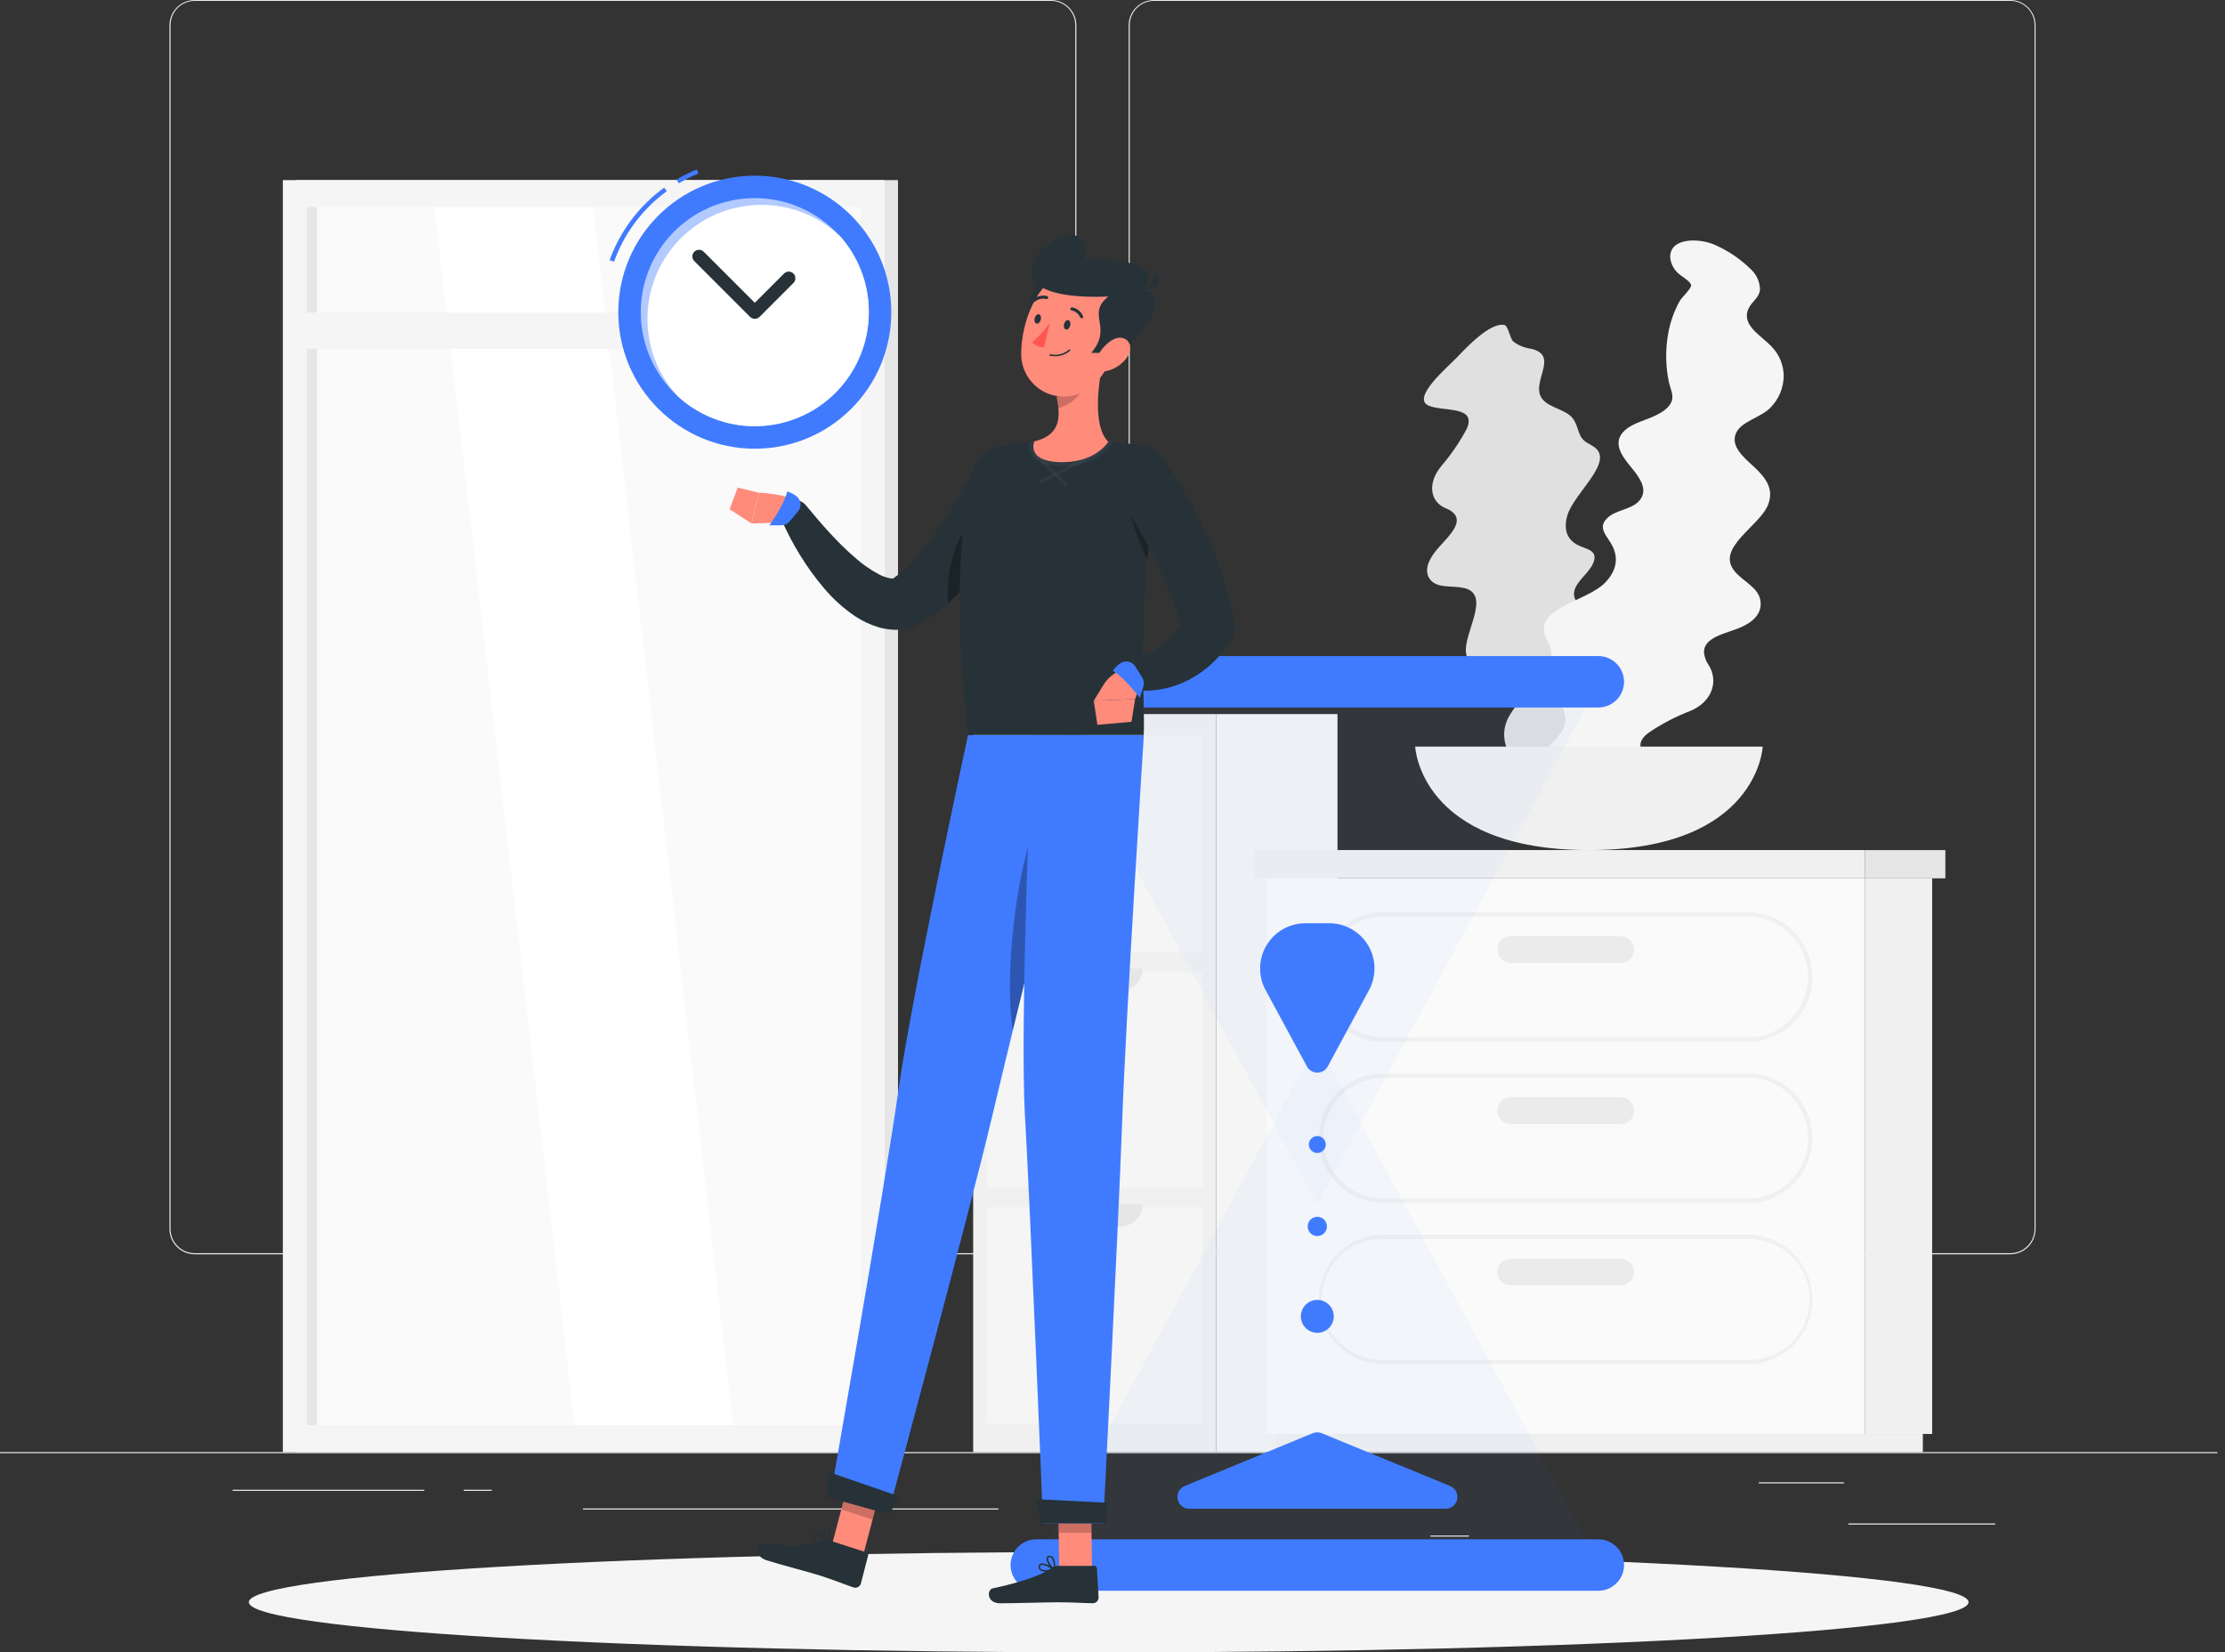 <svg width="202" height="150" viewBox="0 0 202 150" fill="none" xmlns="http://www.w3.org/2000/svg">
<rect x="0" y="0" width="202" height="150" fill="#333333" stroke="none"/>
<path d="M201.31 131.818H0V131.918H201.31V131.818Z" fill="#EBEBEB"/>
<path d="M181.139 138.296H167.804V138.397H181.139V138.296Z" fill="#EBEBEB"/>
<path d="M133.356 139.391H129.857V139.492H133.356V139.391Z" fill="#EBEBEB"/>
<path d="M167.401 134.56H159.675V134.66H167.401V134.56Z" fill="#EBEBEB"/>
<path d="M38.511 135.236H21.121V135.337H38.511V135.236Z" fill="#EBEBEB"/>
<path d="M44.647 135.236H42.098V135.337H44.647V135.236Z" fill="#EBEBEB"/>
<path d="M90.65 136.935H52.932V137.036H90.65V136.935Z" fill="#EBEBEB"/>
<path d="M95.421 113.861H17.679C17.07 113.86 16.486 113.617 16.056 113.186C15.626 112.755 15.384 112.171 15.384 111.562V2.279C15.389 1.673 15.633 1.094 16.063 0.668C16.493 0.241 17.073 0.001 17.679 0H95.421C96.031 0 96.615 0.242 97.046 0.673C97.478 1.104 97.72 1.689 97.72 2.299V111.562C97.72 112.172 97.478 112.756 97.046 113.188C96.615 113.619 96.031 113.861 95.421 113.861ZM17.679 0.081C17.097 0.082 16.539 0.314 16.127 0.726C15.716 1.138 15.485 1.696 15.485 2.279V111.562C15.485 112.144 15.716 112.703 16.127 113.115C16.539 113.527 17.097 113.759 17.679 113.76H95.421C96.004 113.759 96.562 113.527 96.974 113.115C97.386 112.703 97.618 112.145 97.619 111.562V2.279C97.618 1.696 97.386 1.138 96.974 0.726C96.562 0.314 96.004 0.082 95.421 0.081H17.679Z" fill="#EBEBEB"/>
<path d="M182.512 113.861H104.766C104.156 113.86 103.572 113.617 103.141 113.186C102.71 112.755 102.468 112.171 102.467 111.562V2.279C102.473 1.673 102.718 1.094 103.148 0.667C103.579 0.241 104.16 0.001 104.766 0H182.512C183.116 0.002 183.696 0.242 184.125 0.669C184.554 1.096 184.797 1.674 184.802 2.279V111.562C184.802 112.17 184.561 112.754 184.132 113.185C183.703 113.616 183.12 113.859 182.512 113.861ZM104.766 0.081C104.183 0.082 103.624 0.314 103.212 0.726C102.8 1.138 102.568 1.696 102.567 2.279V111.562C102.568 112.145 102.8 112.703 103.212 113.115C103.624 113.527 104.183 113.759 104.766 113.76H182.512C183.094 113.759 183.653 113.527 184.065 113.115C184.477 112.703 184.709 112.145 184.71 111.562V2.279C184.709 1.696 184.477 1.138 184.065 0.726C183.653 0.314 183.094 0.082 182.512 0.081H104.766Z" fill="#EBEBEB"/>
<path d="M26.891 131.818H81.526L81.526 16.35H26.891L26.891 131.818Z" fill="#E6E6E6"/>
<path d="M25.679 131.818H80.315L80.315 16.35H25.679L25.679 131.818Z" fill="#F5F5F5"/>
<path d="M78.136 129.37V18.798L27.861 18.798L27.861 129.37H78.136Z" fill="#FAFAFA"/>
<path d="M66.557 129.37L53.818 18.798H39.437L52.175 129.37H66.557Z" fill="white"/>
<path d="M28.779 129.37L28.779 18.798H27.861L27.861 129.37H28.779Z" fill="#E6E6E6"/>
<path d="M26.581 31.662L79.413 31.662V28.377L26.581 28.377V31.662Z" fill="#F5F5F5"/>
<path d="M110.41 131.818V64.822H88.351V131.818H110.41Z" fill="#F0F0F0"/>
<path d="M109.199 86.414V66.779H89.563V86.414H109.199Z" fill="#F5F5F5"/>
<path d="M109.199 107.813V88.178H89.563V107.813H109.199Z" fill="#F5F5F5"/>
<path d="M109.199 129.213V109.577H89.563V129.213H109.199Z" fill="#F5F5F5"/>
<path d="M103.727 66.521H95.018C95.016 66.789 95.066 67.054 95.168 67.302C95.269 67.55 95.418 67.775 95.608 67.965C95.797 68.154 96.022 68.304 96.27 68.405C96.518 68.506 96.784 68.557 97.052 68.554H101.674C101.942 68.556 102.208 68.505 102.457 68.404C102.706 68.303 102.932 68.153 103.123 67.965C103.314 67.776 103.466 67.551 103.569 67.303C103.673 67.055 103.726 66.789 103.727 66.521Z" fill="#E6E6E6"/>
<path d="M103.727 87.92H95.018C95.018 88.46 95.232 88.977 95.614 89.359C95.995 89.741 96.512 89.956 97.051 89.957H101.673C101.942 89.959 102.209 89.907 102.457 89.806C102.706 89.704 102.933 89.554 103.123 89.365C103.314 89.176 103.466 88.951 103.569 88.703C103.673 88.455 103.726 88.189 103.727 87.92Z" fill="#E6E6E6"/>
<path d="M103.727 109.319H95.018C95.018 109.859 95.232 110.377 95.614 110.758C95.995 111.14 96.512 111.356 97.051 111.357H101.673C101.942 111.358 102.209 111.307 102.457 111.205C102.706 111.103 102.933 110.954 103.123 110.764C103.314 110.575 103.466 110.35 103.569 110.102C103.673 109.854 103.726 109.588 103.727 109.319Z" fill="#E6E6E6"/>
<path d="M121.426 131.818V64.822H110.406V131.818H121.426Z" fill="#F5F5F5"/>
<path d="M169.298 130.171H175.413V79.731H169.298V130.171Z" fill="#F0F0F0"/>
<path d="M115.842 131.818H174.568V130.171H115.842V131.818Z" fill="#F0F0F0"/>
<path d="M169.298 79.731H114.992V130.171H169.298V79.731Z" fill="#FAFAFA"/>
<path d="M125.617 109.207H158.656C160.216 109.207 161.713 108.587 162.816 107.484C163.919 106.381 164.539 104.884 164.539 103.324C164.539 101.764 163.919 100.268 162.816 99.165C161.713 98.062 160.216 97.442 158.656 97.442H125.617C124.057 97.442 122.561 98.062 121.458 99.165C120.355 100.268 119.735 101.764 119.735 103.324C119.735 104.884 120.355 106.381 121.458 107.484C122.561 108.587 124.057 109.207 125.617 109.207ZM158.664 97.837C159.385 97.837 160.099 97.978 160.764 98.254C161.43 98.53 162.035 98.934 162.545 99.444C163.054 99.954 163.459 100.558 163.734 101.224C164.01 101.89 164.152 102.604 164.152 103.324C164.152 104.045 164.01 104.759 163.734 105.424C163.459 106.09 163.054 106.695 162.545 107.205C162.035 107.714 161.43 108.118 160.764 108.394C160.099 108.67 159.385 108.812 158.664 108.812H125.617C124.162 108.812 122.766 108.234 121.737 107.205C120.708 106.176 120.13 104.78 120.13 103.324C120.13 101.869 120.708 100.473 121.737 99.444C122.766 98.415 124.162 97.837 125.617 97.837H158.664Z" fill="#F0F0F0"/>
<path d="M125.617 123.842H158.656C160.216 123.842 161.713 123.222 162.816 122.119C163.919 121.016 164.539 119.52 164.539 117.96C164.539 116.399 163.919 114.903 162.816 113.8C161.713 112.697 160.216 112.077 158.656 112.077H125.617C124.057 112.077 122.561 112.697 121.458 113.8C120.355 114.903 119.735 116.399 119.735 117.96C119.735 119.52 120.355 121.016 121.458 122.119C122.561 123.222 124.057 123.842 125.617 123.842ZM158.656 112.472C159.389 112.452 160.119 112.579 160.802 112.846C161.485 113.113 162.107 113.514 162.632 114.025C163.158 114.536 163.575 115.148 163.861 115.823C164.146 116.499 164.293 117.224 164.293 117.958C164.293 118.691 164.146 119.416 163.861 120.092C163.575 120.767 163.158 121.379 162.632 121.89C162.107 122.401 161.485 122.802 160.802 123.069C160.119 123.336 159.389 123.463 158.656 123.443H125.617C124.884 123.463 124.155 123.336 123.472 123.069C122.789 122.802 122.167 122.401 121.641 121.89C121.116 121.379 120.698 120.767 120.413 120.092C120.128 119.416 119.981 118.691 119.981 117.958C119.981 117.224 120.128 116.499 120.413 115.823C120.698 115.148 121.116 114.536 121.641 114.025C122.167 113.514 122.789 113.113 123.472 112.846C124.155 112.579 124.884 112.452 125.617 112.472H158.656Z" fill="#F0F0F0"/>
<path d="M137.16 102.056H147.129C147.455 102.055 147.766 101.925 147.996 101.695C148.227 101.465 148.356 101.153 148.357 100.828C148.356 100.503 148.227 100.191 147.996 99.961C147.766 99.731 147.455 99.601 147.129 99.6H137.16C136.835 99.601 136.523 99.731 136.293 99.961C136.063 100.191 135.933 100.503 135.932 100.828C135.933 101.153 136.063 101.465 136.293 101.695C136.523 101.925 136.835 102.055 137.16 102.056Z" fill="#EBEBEB"/>
<path d="M125.617 94.571H158.656C160.216 94.571 161.713 93.952 162.816 92.848C163.919 91.745 164.539 90.249 164.539 88.689C164.539 87.129 163.919 85.633 162.816 84.53C161.713 83.427 160.216 82.807 158.656 82.807H125.617C124.057 82.807 122.561 83.427 121.458 84.53C120.355 85.633 119.735 87.129 119.735 88.689C119.735 90.249 120.355 91.745 121.458 92.848C122.561 93.952 124.057 94.571 125.617 94.571ZM158.656 83.201C160.112 83.201 161.508 83.779 162.537 84.809C163.566 85.838 164.144 87.234 164.144 88.689C164.144 90.144 163.566 91.54 162.537 92.569C161.508 93.599 160.112 94.177 158.656 94.177H125.617C124.162 94.177 122.766 93.599 121.737 92.569C120.708 91.54 120.13 90.144 120.13 88.689C120.13 87.234 120.708 85.838 121.737 84.809C122.766 83.779 124.162 83.201 125.617 83.201H158.656Z" fill="#F0F0F0"/>
<path d="M137.16 87.421H147.129C147.455 87.42 147.766 87.29 147.996 87.06C148.227 86.83 148.356 86.518 148.357 86.193C148.352 85.871 148.22 85.564 147.991 85.338C147.761 85.112 147.452 84.985 147.129 84.985H137.16C136.838 84.985 136.529 85.112 136.299 85.338C136.069 85.564 135.938 85.871 135.932 86.193C135.933 86.518 136.063 86.83 136.293 87.06C136.523 87.29 136.835 87.42 137.16 87.421Z" fill="#EBEBEB"/>
<path d="M137.16 116.687H147.129C147.452 116.687 147.761 116.561 147.991 116.335C148.22 116.109 148.352 115.802 148.357 115.479C148.351 115.157 148.219 114.851 147.989 114.625C147.76 114.399 147.451 114.272 147.129 114.271H137.16C136.839 114.272 136.53 114.399 136.3 114.625C136.071 114.851 135.939 115.157 135.932 115.479C135.938 115.802 136.069 116.109 136.299 116.335C136.529 116.561 136.838 116.687 137.16 116.687Z" fill="#EBEBEB"/>
<path d="M113.873 79.731H169.294V77.166H113.873V79.731Z" fill="#F0F0F0"/>
<path d="M176.613 77.17H169.298V79.735H176.613V77.17Z" fill="#E6E6E6"/>
<path d="M129.644 36.795C130.88 37.415 134.229 36.747 133.114 39.014C132.472 40.201 131.704 41.316 130.823 42.34C129.575 43.882 129.813 45.56 131.286 46.156C131.602 46.265 131.881 46.46 132.091 46.72C132.772 47.694 131.169 48.999 130.38 49.973C129.591 50.947 129.277 51.906 129.857 52.63C130.501 53.436 131.838 53.134 132.901 53.375C135.453 53.959 132.828 57.482 133.098 59.29C133.283 60.53 134.306 60.876 135.655 61.049C136.77 61.194 138.256 61.295 138.316 62.434C138.372 63.425 137.084 64.544 136.746 65.583C136.585 66.03 136.524 66.506 136.568 66.979C136.611 67.452 136.757 67.91 136.995 68.32C137.222 68.667 137.518 68.962 137.864 69.188C138.211 69.414 138.6 69.565 139.008 69.633C140.273 69.899 142.185 69.633 142.278 71.05C142.318 71.686 141.875 72.258 142.181 72.838C142.351 73.082 142.571 73.287 142.828 73.438C143.084 73.589 143.371 73.682 143.667 73.712C144.878 73.897 146.111 73.875 147.315 73.647C148.8 73.373 150.994 72.065 150.189 70.805C150.05 70.624 149.877 70.473 149.68 70.359C149.482 70.246 149.264 70.173 149.038 70.144C148.683 70.072 147.645 70.185 147.512 69.943C147.379 69.701 147.737 68.772 147.749 68.437C147.786 67.509 147.64 66.583 147.319 65.712C146.908 64.572 146.254 63.536 145.402 62.676C145.048 62.318 144.488 62.056 144.416 61.536C144.343 61.017 144.669 60.445 145.032 59.926C145.599 59.121 146.481 58.364 146.799 57.51C147.298 56.165 146.087 55.739 144.963 55.433C143.949 55.155 142.612 54.801 142.95 53.569C143.2 52.679 144.323 51.958 144.657 51.08C145.112 49.917 144.009 49.873 143.224 49.47C142.197 48.93 141.94 47.964 142.31 46.744C142.926 44.731 146.618 41.885 144.726 40.576C144.247 40.242 143.8 40.133 143.518 39.63C143.236 39.127 143.163 38.422 142.761 37.947C142.125 37.178 140.808 37.049 140.124 36.336C138.711 34.871 141.758 32.274 138.976 31.654C138.389 31.578 137.833 31.346 137.366 30.982C137.112 30.744 136.903 29.597 136.617 29.516C135.341 29.162 133.042 31.638 132.317 32.399C131.435 33.317 128.178 36.055 129.644 36.795Z" fill="#E0E0E0"/>
<path d="M151.542 70.946C150.785 69.54 147.472 68.127 149.67 66.517C150.855 65.71 152.131 65.044 153.471 64.532C155.395 63.727 156.08 61.875 155.105 60.341C154.881 60.018 154.743 59.644 154.703 59.254C154.622 57.836 156.736 57.498 157.952 56.987C159.168 56.475 159.965 55.694 159.832 54.591C159.695 53.383 158.358 52.844 157.549 51.938C155.609 49.756 159.812 47.779 160.541 45.758C161.04 44.373 160.339 43.394 159.228 42.368C158.322 41.526 157.062 40.504 157.618 39.296C158.101 38.249 159.836 37.903 160.69 37.049C161.083 36.663 161.397 36.203 161.611 35.695C161.825 35.187 161.936 34.641 161.938 34.09C161.919 33.124 161.538 32.2 160.871 31.501C159.896 30.442 158.052 29.536 158.741 28.018C159.047 27.342 159.743 27.04 159.784 26.247C159.771 25.903 159.691 25.566 159.546 25.254C159.402 24.942 159.196 24.662 158.942 24.431C157.999 23.507 156.897 22.761 155.689 22.229C154.232 21.584 151.594 21.564 151.631 23.356C151.676 23.884 151.91 24.377 152.291 24.745C152.569 25.043 153.543 25.57 153.531 25.901C153.519 26.231 152.726 26.959 152.512 27.294C151.979 28.243 151.615 29.279 151.437 30.354C151.188 31.778 151.211 33.237 151.506 34.654C151.623 35.237 151.981 35.861 151.763 36.433C151.546 37.005 150.958 37.391 150.366 37.685C149.436 38.152 148.249 38.39 147.512 39.066C146.348 40.133 147.19 41.325 148.019 42.336C148.768 43.249 149.754 44.441 148.792 45.492C148.096 46.249 146.715 46.297 145.974 46.978C144.951 47.892 145.897 48.62 146.376 49.538C146.988 50.746 146.703 51.874 145.72 52.892C144.11 54.575 139.319 55.195 140.289 57.724C140.534 58.364 140.865 58.754 140.852 59.447C140.84 60.139 140.522 60.896 140.619 61.641C140.768 62.825 141.859 63.775 142.085 64.93C142.544 67.31 138.461 68.079 140.587 70.438C141.083 70.904 141.452 71.489 141.658 72.137C141.758 72.54 141.324 73.841 141.533 74.102C142.471 75.258 145.825 74.155 146.872 73.82C148.108 73.398 152.448 72.617 151.542 70.946Z" fill="#F5F5F5"/>
<path d="M160.029 67.777C160.029 67.777 159.627 77.17 144.255 77.17C128.883 77.17 128.48 67.777 128.48 67.777H160.029Z" fill="#F0F0F0"/>
<path d="M100.655 150C143.768 150 178.719 147.96 178.719 145.442C178.719 142.925 143.768 140.885 100.655 140.885C57.541 140.885 22.591 142.925 22.591 145.442C22.591 147.96 57.541 150 100.655 150Z" fill="#F5F5F5"/>
<g opacity="0.2">
<path opacity="0.2" d="M145.237 142.072L119.594 94.676L93.951 142.072H145.237Z" fill="#407BFF"/>
<path opacity="0.2" d="M145.237 61.891L119.594 109.283L93.951 61.891H145.237Z" fill="#407BFF"/>
</g>
<path d="M124.293 89.873L120.54 96.806C120.448 96.977 120.312 97.119 120.145 97.219C119.978 97.318 119.788 97.371 119.594 97.371C119.4 97.371 119.21 97.318 119.043 97.219C118.877 97.119 118.74 96.977 118.648 96.806L114.896 89.873C114.557 89.246 114.388 88.542 114.403 87.83C114.419 87.118 114.619 86.423 114.984 85.811C115.35 85.2 115.867 84.694 116.487 84.343C117.107 83.992 117.807 83.808 118.519 83.809H120.689C121.4 83.812 122.097 83.998 122.714 84.351C123.331 84.703 123.846 85.209 124.209 85.82C124.572 86.431 124.771 87.125 124.785 87.835C124.8 88.546 124.63 89.248 124.293 89.873Z" fill="#407BFF"/>
<path d="M120.001 130.106L131.657 134.898C131.884 134.994 132.072 135.165 132.188 135.383C132.304 135.6 132.341 135.852 132.294 136.094C132.247 136.336 132.118 136.555 131.928 136.713C131.739 136.871 131.501 136.96 131.254 136.963H107.954C107.708 136.96 107.469 136.871 107.28 136.713C107.091 136.555 106.961 136.336 106.914 136.094C106.867 135.852 106.905 135.6 107.021 135.383C107.137 135.165 107.324 134.994 107.552 134.898L119.175 130.106C119.306 130.052 119.446 130.023 119.588 130.023C119.73 130.023 119.87 130.052 120.001 130.106Z" fill="#407BFF"/>
<path d="M119.594 120.991C120.419 120.991 121.088 120.322 121.088 119.497C121.088 118.672 120.419 118.004 119.594 118.004C118.769 118.004 118.1 118.672 118.1 119.497C118.1 120.322 118.769 120.991 119.594 120.991Z" fill="#407BFF"/>
<path d="M119.594 104.665C120.019 104.665 120.363 104.321 120.363 103.896C120.363 103.471 120.019 103.127 119.594 103.127C119.169 103.127 118.825 103.471 118.825 103.896C118.825 104.321 119.169 104.665 119.594 104.665Z" fill="#407BFF"/>
<path d="M119.594 112.206C120.077 112.206 120.468 111.815 120.468 111.332C120.468 110.85 120.077 110.459 119.594 110.459C119.112 110.459 118.72 110.85 118.72 111.332C118.72 111.815 119.112 112.206 119.594 112.206Z" fill="#407BFF"/>
<path d="M145.108 139.733H94.08C93.461 139.735 92.867 139.983 92.43 140.421C91.992 140.859 91.746 141.453 91.745 142.072C91.747 142.691 91.994 143.284 92.431 143.721C92.869 144.159 93.462 144.405 94.08 144.408H145.108C145.727 144.405 146.32 144.159 146.757 143.721C147.195 143.284 147.441 142.691 147.443 142.072C147.442 141.453 147.196 140.859 146.758 140.421C146.321 139.983 145.728 139.735 145.108 139.733Z" fill="#407BFF"/>
<path d="M145.108 59.555H94.08C93.462 59.557 92.869 59.804 92.431 60.242C91.994 60.679 91.747 61.272 91.745 61.891C91.747 62.509 91.994 63.102 92.431 63.539C92.869 63.977 93.462 64.224 94.08 64.226H145.108C145.727 64.224 146.32 63.977 146.757 63.539C147.195 63.102 147.441 62.509 147.443 61.891C147.441 61.272 147.195 60.679 146.757 60.242C146.32 59.804 145.727 59.557 145.108 59.555Z" fill="#407BFF"/>
<path d="M78.362 141.191L75.523 140.269L77.287 133.573L80.125 134.495L78.362 141.191Z" fill="#FF8B7B"/>
<path d="M75.479 139.89L78.668 140.925C78.722 140.941 78.767 140.977 78.795 141.026C78.823 141.075 78.831 141.132 78.817 141.187L78.153 143.764C78.11 143.896 78.017 144.007 77.893 144.071C77.769 144.135 77.625 144.148 77.492 144.106C76.389 143.727 75.882 143.49 74.477 143.035C73.611 142.753 70.769 142.02 69.577 141.634C68.385 141.247 68.8 140.08 69.339 140.136C71.755 140.39 73.929 140.277 74.936 139.906C75.11 139.841 75.301 139.835 75.479 139.89Z" fill="#263238"/>
<path opacity="0.2" d="M80.125 134.499L77.287 133.573L76.377 137.028L79.219 137.95L80.125 134.499Z" fill="black"/>
<path d="M87.884 66.722C87.884 66.722 82.791 90.296 81.595 98.771C80.286 108.051 75.37 135.921 75.37 135.921L80.641 137.378C80.641 137.378 87.944 110.35 90.078 101.327C92.393 91.532 98.533 66.702 98.533 66.702L87.884 66.722Z" fill="#407BFF"/>
<path opacity="0.3" d="M94.181 74.453C92.168 79.018 91.173 88.947 91.954 93.517C93.38 87.659 95.095 80.693 96.419 75.334C95.972 73.78 95.232 72.069 94.181 74.453Z" fill="black"/>
<path d="M80.774 137.483L75.129 135.928L75.242 133.63L81.595 135.824L80.774 137.483Z" fill="#263238"/>
<path d="M74.311 140.059C74.574 140.136 74.844 140.185 75.117 140.204C75.13 140.205 75.144 140.202 75.156 140.196C75.167 140.189 75.177 140.18 75.184 140.168C75.191 140.156 75.194 140.143 75.193 140.129C75.193 140.116 75.189 140.103 75.181 140.092C75.109 139.999 74.485 139.19 74.094 139.214C74.049 139.216 74.005 139.23 73.968 139.254C73.929 139.278 73.898 139.311 73.877 139.351C73.836 139.409 73.812 139.477 73.806 139.548C73.801 139.618 73.814 139.689 73.844 139.753C73.959 139.908 74.124 140.016 74.311 140.059ZM74.952 140.059C74.412 139.995 74.042 139.858 73.953 139.685C73.935 139.644 73.927 139.599 73.932 139.554C73.937 139.51 73.954 139.467 73.981 139.431C73.992 139.412 74.007 139.396 74.025 139.384C74.043 139.372 74.064 139.364 74.086 139.363C74.295 139.339 74.69 139.733 74.952 140.047V140.059Z" fill="#263238"/>
<path d="M75.089 140.2H75.121C75.132 140.198 75.143 140.192 75.153 140.185C75.162 140.177 75.169 140.167 75.173 140.156C75.173 140.124 75.515 139.327 75.318 138.948C75.293 138.9 75.258 138.859 75.215 138.828C75.171 138.796 75.121 138.776 75.068 138.767C75.011 138.75 74.95 138.752 74.894 138.774C74.839 138.796 74.793 138.836 74.762 138.888C74.597 139.178 74.827 139.906 75.056 140.168L75.089 140.2ZM75.089 138.924C75.115 138.932 75.141 138.945 75.162 138.963C75.183 138.981 75.201 139.003 75.213 139.029C75.281 139.353 75.243 139.69 75.105 139.991C74.91 139.69 74.836 139.326 74.899 138.972C74.899 138.936 74.956 138.896 75.056 138.916L75.089 138.924Z" fill="#263238"/>
<path d="M93.303 44.341C93.15 44.703 93.021 44.977 92.88 45.283C92.739 45.589 92.586 45.871 92.438 46.16C92.139 46.744 91.826 47.312 91.499 47.88C90.841 49.02 90.115 50.119 89.325 51.173C88.517 52.263 87.622 53.285 86.648 54.229C85.61 55.251 84.434 56.121 83.153 56.814L83.052 56.866C82.889 56.95 82.716 57.013 82.537 57.051C81.62 57.242 80.67 57.205 79.771 56.943C79.024 56.719 78.313 56.388 77.661 55.96C76.568 55.225 75.586 54.335 74.746 53.319C73.966 52.392 73.257 51.409 72.624 50.376C72 49.361 71.444 48.305 70.962 47.215C70.838 46.927 70.821 46.604 70.916 46.305C71.011 46.005 71.211 45.751 71.478 45.587C71.746 45.423 72.064 45.361 72.373 45.412C72.683 45.464 72.964 45.625 73.164 45.867L73.204 45.915C73.869 46.72 74.589 47.578 75.314 48.359C76.02 49.136 76.77 49.873 77.561 50.565C78.259 51.198 79.036 51.74 79.872 52.176C80.184 52.336 80.52 52.448 80.866 52.506C81.06 52.542 81.26 52.525 81.446 52.458L80.83 52.695C81.662 52.134 82.421 51.471 83.089 50.722C83.816 49.906 84.488 49.042 85.102 48.137C85.738 47.211 86.342 46.241 86.909 45.243C87.199 44.747 87.477 44.244 87.739 43.733L88.141 42.972C88.266 42.726 88.403 42.444 88.5 42.247L88.524 42.191C88.817 41.571 89.342 41.092 89.986 40.855C90.629 40.619 91.339 40.644 91.964 40.925C92.589 41.207 93.079 41.722 93.327 42.361C93.576 43 93.565 43.711 93.295 44.341H93.303Z" fill="#263238"/>
<path opacity="0.3" d="M86.72 49.808C87.984 46.45 90.67 46.394 91.834 47.284C91.749 47.441 91.66 47.598 91.572 47.755C90.94 48.854 90.248 49.917 89.498 50.94C88.729 51.991 87.882 52.984 86.966 53.911C86.676 54.197 86.378 54.478 86.068 54.752C85.961 53.078 86.183 51.398 86.72 49.808Z" fill="black"/>
<path d="M70.861 47.425L68.244 47.521L68.896 44.723C69.797 44.768 70.692 44.903 71.566 45.126C71.725 45.174 71.87 45.259 71.991 45.374C72.111 45.489 72.202 45.63 72.257 45.787C72.313 45.944 72.33 46.111 72.309 46.276C72.287 46.441 72.227 46.599 72.133 46.736C71.992 46.944 71.802 47.115 71.581 47.235C71.36 47.355 71.113 47.42 70.861 47.425Z" fill="#FF8B7B"/>
<path d="M72.327 45.061C72.07 44.858 71.776 44.706 71.461 44.614C71.243 45.758 69.85 47.686 69.85 47.686H70.942C71.082 47.687 71.221 47.656 71.348 47.597C71.475 47.538 71.588 47.452 71.678 47.344L72.443 46.426C72.527 46.33 72.591 46.217 72.63 46.096C72.67 45.974 72.685 45.846 72.674 45.719C72.663 45.592 72.626 45.468 72.567 45.355C72.507 45.242 72.425 45.142 72.327 45.061Z" fill="#407BFF"/>
<path d="M66.239 46.233L66.972 44.26L68.888 44.727L68.236 47.521L66.239 46.233Z" fill="#FF8B7B"/>
<path d="M99.145 142.495H96.162L96.057 135.582H99.04L99.145 142.495Z" fill="#FF8B7B"/>
<path d="M96.005 142.149H99.359C99.386 142.148 99.415 142.152 99.441 142.162C99.467 142.172 99.491 142.187 99.512 142.206C99.532 142.225 99.549 142.248 99.561 142.273C99.572 142.299 99.579 142.326 99.58 142.354L99.741 145.008C99.741 145.147 99.686 145.281 99.588 145.381C99.49 145.48 99.357 145.537 99.218 145.539C98.05 145.519 97.494 145.451 95.997 145.451C95.091 145.451 92.059 145.543 90.807 145.543C89.555 145.543 89.599 144.303 90.118 144.19C92.502 143.691 94.628 142.983 95.469 142.334C95.621 142.212 95.81 142.146 96.005 142.149Z" fill="#263238"/>
<path opacity="0.2" d="M99.044 135.586H96.057L96.113 139.149H99.097L99.044 135.586Z" fill="black"/>
<path d="M93.706 66.722C93.706 66.722 92.566 92.655 93.049 101.203C93.581 110.559 94.692 138.288 94.692 138.288H100.16C100.16 138.288 101.537 111.312 101.867 102.052C102.225 91.987 103.848 66.722 103.848 66.722H93.706Z" fill="#407BFF"/>
<path d="M100.381 138.288H94.475L94.024 136.09L100.542 136.416L100.381 138.288Z" fill="#263238"/>
<path d="M94.946 142.668C95.217 142.662 95.487 142.627 95.751 142.564C95.764 142.559 95.775 142.552 95.784 142.542C95.793 142.532 95.8 142.52 95.803 142.507C95.805 142.495 95.803 142.481 95.798 142.47C95.793 142.458 95.785 142.447 95.775 142.439C95.679 142.37 94.833 141.795 94.467 141.94C94.426 141.956 94.39 141.982 94.362 142.016C94.334 142.05 94.314 142.09 94.306 142.133C94.287 142.198 94.286 142.267 94.301 142.334C94.317 142.4 94.349 142.461 94.394 142.511C94.553 142.63 94.749 142.686 94.946 142.668ZM95.55 142.463C95.014 142.568 94.624 142.552 94.483 142.415C94.454 142.381 94.434 142.34 94.426 142.296C94.417 142.253 94.42 142.207 94.434 142.165C94.437 142.144 94.446 142.123 94.46 142.106C94.473 142.089 94.491 142.076 94.511 142.069C94.708 141.992 95.204 142.242 95.55 142.463Z" fill="#263238"/>
<path d="M95.727 142.564C95.737 142.567 95.749 142.567 95.759 142.564C95.769 142.558 95.778 142.55 95.784 142.54C95.79 142.53 95.794 142.519 95.795 142.507C95.795 142.471 95.864 141.613 95.562 141.324C95.523 141.286 95.477 141.258 95.426 141.241C95.375 141.224 95.321 141.219 95.268 141.227C95.209 141.229 95.153 141.251 95.107 141.289C95.062 141.327 95.031 141.379 95.018 141.436C94.946 141.762 95.393 142.386 95.691 142.564C95.703 142.567 95.715 142.567 95.727 142.564ZM95.324 141.356C95.352 141.355 95.379 141.36 95.405 141.37C95.431 141.381 95.454 141.396 95.473 141.416C95.64 141.703 95.709 142.037 95.671 142.366C95.413 142.145 95.115 141.67 95.159 141.456C95.159 141.416 95.191 141.368 95.292 141.356H95.324Z" fill="#263238"/>
<path d="M105.341 42.654C105.386 42.402 105.38 42.144 105.322 41.895C105.265 41.645 105.158 41.411 105.007 41.204C104.857 40.997 104.666 40.823 104.447 40.691C104.228 40.56 103.984 40.474 103.731 40.439H103.699C102.737 40.298 101.529 40.153 100.345 40.097C98.085 39.968 95.82 39.968 93.561 40.097C92.518 40.194 91.499 40.367 90.686 40.524H90.654C90.145 40.626 89.675 40.866 89.292 41.216C88.91 41.567 88.63 42.015 88.484 42.513C87.509 45.794 86.346 52.494 87.868 66.718H103.832C103.944 65.293 103.626 60.655 103.86 54.748C104.093 50.689 104.588 46.649 105.341 42.654Z" fill="#263238"/>
<path opacity="0.3" d="M105.188 43.531C104.858 45.44 104.452 48.037 104.17 50.779C104.17 50.779 102.712 47.92 102.447 45.476C102.181 43.032 104.279 42.847 105.188 43.531Z" fill="black"/>
<g opacity="0.2">
<path opacity="0.2" d="M94.483 43.91C94.45 43.908 94.418 43.896 94.392 43.875C94.367 43.854 94.349 43.825 94.341 43.793C94.333 43.76 94.336 43.726 94.35 43.696C94.363 43.666 94.385 43.64 94.414 43.624L99.391 41.043C99.426 41.026 99.467 41.023 99.504 41.035C99.542 41.047 99.573 41.073 99.592 41.108C99.611 41.143 99.614 41.185 99.602 41.224C99.59 41.262 99.563 41.294 99.528 41.313L94.551 43.886C94.53 43.898 94.507 43.906 94.483 43.91Z" fill="white"/>
<path opacity="0.2" d="M96.762 44.143C96.742 44.144 96.722 44.141 96.704 44.133C96.686 44.125 96.67 44.114 96.657 44.099L93.927 41.389C93.9 41.36 93.885 41.322 93.885 41.283C93.885 41.243 93.9 41.205 93.927 41.176C93.956 41.148 93.994 41.133 94.034 41.133C94.074 41.133 94.112 41.148 94.141 41.176L96.866 43.89C96.894 43.918 96.91 43.956 96.91 43.996C96.91 44.036 96.894 44.075 96.866 44.103C96.852 44.116 96.836 44.127 96.818 44.134C96.8 44.141 96.781 44.144 96.762 44.143Z" fill="white"/>
<path opacity="0.2" d="M100.357 40.093C98.099 39.964 95.835 39.964 93.577 40.093H93.464C93.409 40.3 93.396 40.516 93.426 40.728C93.456 40.941 93.528 41.145 93.637 41.329C94.016 41.933 94.809 42.271 96.001 42.336H96.448C99.669 42.336 100.913 40.379 100.965 40.294L101.078 40.113L100.357 40.093Z" fill="white"/>
</g>
<path d="M93.899 40.069C95.872 39.602 96.218 38.382 96.085 37.041C96.054 36.705 96.001 36.372 95.928 36.043L98.4 33.989L100.216 32.483C99.713 34.67 99.145 38.652 100.619 40.109C100.619 40.109 99.411 42.122 96.017 41.945C93.17 41.788 93.899 40.069 93.899 40.069Z" fill="#FF8B7B"/>
<path opacity="0.2" d="M95.928 36.043C96.001 36.372 96.054 36.705 96.085 37.041C97.007 36.856 98.239 35.873 98.368 34.931C98.413 34.62 98.424 34.303 98.4 33.989L95.928 36.043Z" fill="black"/>
<path d="M94.616 25.567C93.275 26.372 93.488 28.385 93.126 29.826C93.98 29.911 95.324 28.393 95.324 28.393L96.129 26.086L94.616 25.567Z" fill="#263238"/>
<path d="M101.746 29.617C100.888 32.459 100.538 34.162 98.718 35.35C98.133 35.742 97.452 35.965 96.749 35.998C96.045 36.03 95.347 35.869 94.728 35.533C94.109 35.197 93.595 34.698 93.239 34.09C92.884 33.482 92.701 32.789 92.711 32.085C92.711 29.375 94.104 25.18 97.213 24.6C97.882 24.457 98.578 24.493 99.23 24.703C99.882 24.914 100.467 25.293 100.926 25.801C101.386 26.309 101.703 26.929 101.847 27.599C101.991 28.269 101.956 28.965 101.746 29.617Z" fill="#FF8B7B"/>
<path d="M99.069 32.029C101.082 29.693 98.565 28.542 100.623 26.919C98.308 27.028 94.495 26.863 93.814 25.276C93.134 23.69 95.228 21.54 96.971 21.339C98.984 21.105 98.549 23.598 98.549 23.598C98.549 23.598 106.251 23.119 103.807 26.416C105.66 26.303 105.148 29.299 101.927 31.827C101.118 32.097 99.069 32.029 99.069 32.029Z" fill="#263238"/>
<path d="M103.344 26.456C103.344 26.456 104.931 25.985 104.878 24.729C105.45 25.124 105.511 26.323 103.344 26.456Z" fill="#263238"/>
<path d="M102.217 32.584C101.754 33.157 101.106 33.551 100.385 33.699C99.471 33.864 99.258 33.019 99.713 32.194C100.115 31.453 101.094 30.474 101.915 30.68C102.737 30.885 102.801 31.863 102.217 32.584Z" fill="#FF8B7B"/>
<path d="M97.16 29.544C97.104 29.778 96.935 29.947 96.778 29.911C96.621 29.875 96.544 29.665 96.601 29.432C96.657 29.198 96.826 29.029 96.979 29.061C97.132 29.093 97.217 29.307 97.16 29.544Z" fill="#263238"/>
<path d="M94.491 29.009C94.434 29.242 94.265 29.411 94.112 29.379C93.959 29.347 93.875 29.134 93.931 28.9C93.988 28.667 94.157 28.497 94.31 28.53C94.463 28.562 94.547 28.775 94.491 29.009Z" fill="#263238"/>
<path d="M95.312 29.295C94.858 29.957 94.316 30.556 93.702 31.074C93.839 31.222 94.006 31.338 94.192 31.413C94.379 31.489 94.58 31.523 94.781 31.513L95.312 29.295Z" fill="#FF5652"/>
<path d="M95.602 32.334C95.881 32.361 96.162 32.33 96.428 32.244C96.695 32.158 96.941 32.019 97.152 31.835C97.159 31.829 97.165 31.822 97.168 31.813C97.172 31.805 97.174 31.796 97.174 31.787C97.174 31.778 97.172 31.769 97.168 31.76C97.165 31.752 97.159 31.745 97.152 31.739C97.139 31.726 97.121 31.718 97.102 31.718C97.083 31.718 97.065 31.726 97.052 31.739C96.82 31.935 96.546 32.076 96.251 32.149C95.957 32.223 95.649 32.227 95.352 32.161C95.343 32.16 95.334 32.16 95.325 32.162C95.316 32.163 95.308 32.167 95.3 32.172C95.293 32.178 95.286 32.184 95.281 32.192C95.277 32.2 95.273 32.209 95.272 32.218C95.268 32.236 95.272 32.256 95.283 32.272C95.293 32.287 95.31 32.298 95.328 32.302L95.602 32.334Z" fill="#263238"/>
<path d="M98.191 28.892C98.213 28.899 98.237 28.899 98.259 28.892C98.276 28.885 98.291 28.874 98.304 28.861C98.317 28.847 98.327 28.831 98.333 28.814C98.339 28.797 98.342 28.778 98.341 28.76C98.341 28.741 98.336 28.724 98.328 28.707C98.241 28.501 98.105 28.32 97.932 28.179C97.758 28.039 97.553 27.943 97.333 27.902C97.296 27.897 97.258 27.907 97.228 27.93C97.198 27.952 97.178 27.985 97.172 28.022C97.17 28.041 97.171 28.06 97.177 28.078C97.182 28.096 97.19 28.112 97.202 28.127C97.213 28.142 97.228 28.154 97.244 28.163C97.261 28.172 97.278 28.177 97.297 28.179C97.468 28.215 97.627 28.292 97.761 28.403C97.896 28.514 98.002 28.655 98.07 28.816C98.082 28.838 98.099 28.856 98.12 28.87C98.142 28.883 98.166 28.891 98.191 28.892Z" fill="#263238"/>
<path d="M93.831 27.406C93.852 27.414 93.876 27.416 93.898 27.412C93.921 27.408 93.942 27.397 93.959 27.382C94.098 27.267 94.263 27.185 94.439 27.143C94.615 27.102 94.798 27.103 94.974 27.145C94.992 27.151 95.01 27.153 95.029 27.151C95.048 27.15 95.066 27.145 95.082 27.137C95.099 27.128 95.114 27.116 95.126 27.102C95.138 27.088 95.147 27.072 95.153 27.054C95.159 27.036 95.161 27.018 95.16 26.999C95.158 26.98 95.153 26.962 95.145 26.946C95.136 26.929 95.125 26.914 95.111 26.902C95.097 26.89 95.08 26.881 95.063 26.875C94.842 26.82 94.612 26.818 94.391 26.868C94.169 26.917 93.962 27.018 93.786 27.161C93.757 27.184 93.738 27.218 93.734 27.254C93.729 27.291 93.739 27.329 93.762 27.358C93.778 27.382 93.803 27.399 93.831 27.406Z" fill="#263238"/>
<path d="M105.486 41.506L105.821 41.961L106.122 42.388C106.324 42.674 106.505 42.96 106.694 43.245C107.061 43.821 107.407 44.405 107.741 44.993C108.411 46.168 109.018 47.377 109.561 48.617C109.843 49.228 110.084 49.865 110.342 50.489C110.6 51.113 110.817 51.761 111.014 52.413C111.439 53.711 111.788 55.033 112.061 56.371L112.093 56.524C112.152 56.794 112.158 57.073 112.109 57.346C112.059 57.618 111.957 57.878 111.807 58.11C111.289 58.907 110.673 59.635 109.976 60.28C109.258 60.938 108.443 61.481 107.56 61.891C106.688 62.297 105.755 62.556 104.798 62.656C104.33 62.704 103.858 62.712 103.389 62.68C103.155 62.68 102.922 62.636 102.688 62.599L102.334 62.531L101.931 62.43C101.884 62.419 101.843 62.389 101.817 62.348C101.792 62.306 101.783 62.256 101.794 62.209L102.35 59.874C102.35 59.854 102.455 59.85 102.519 59.834L102.74 59.789C102.893 59.757 103.042 59.721 103.195 59.681C103.494 59.6 103.786 59.497 104.069 59.374C104.618 59.149 105.132 58.847 105.595 58.477C106.502 57.73 107.226 56.787 107.713 55.719L107.459 57.458C107.113 56.319 106.747 55.191 106.304 54.076C105.861 52.961 105.378 51.866 104.85 50.787C104.323 49.708 103.759 48.641 103.151 47.602C102.853 47.083 102.539 46.571 102.225 46.064L101.746 45.315L101.508 44.953L101.287 44.631L101.207 44.51C100.808 43.942 100.652 43.24 100.771 42.557C100.891 41.874 101.277 41.266 101.845 40.868C102.412 40.47 103.115 40.313 103.798 40.433C104.481 40.553 105.088 40.939 105.486 41.506Z" fill="#263238"/>
<path d="M100.164 62.197L99.298 63.614L103.055 63.465C103.055 63.465 104.041 60.937 102.696 60.538L102.173 60.679C101.336 60.913 100.618 61.456 100.164 62.197Z" fill="#FF8B7B"/>
<path d="M101.71 60.212C101.439 60.395 101.207 60.629 101.025 60.9C102.048 61.456 103.473 63.348 103.473 63.348L103.803 62.309C103.845 62.175 103.857 62.034 103.839 61.895C103.82 61.756 103.771 61.622 103.695 61.504L103.071 60.498C103.002 60.387 102.912 60.291 102.806 60.216C102.7 60.142 102.579 60.089 102.452 60.062C102.324 60.036 102.193 60.035 102.065 60.061C101.938 60.087 101.817 60.138 101.71 60.212Z" fill="#407BFF"/>
<path d="M99.628 65.796L102.724 65.522L103.055 63.465L99.298 63.614L99.628 65.796Z" fill="#FF8B7B"/>
<path d="M61.625 16.644L61.42 16.298C62.01 15.948 62.625 15.641 63.26 15.38L63.413 15.755C62.795 16.006 62.198 16.304 61.625 16.644Z" fill="#407BFF"/>
<path d="M55.747 23.755L55.344 23.618C56.298 20.975 58.025 18.68 60.3 17.031L60.538 17.357C58.335 18.96 56.665 21.189 55.747 23.755Z" fill="#407BFF"/>
<path d="M68.526 40.733C75.37 40.733 80.918 35.185 80.918 28.34C80.918 21.496 75.37 15.948 68.526 15.948C61.682 15.948 56.133 21.496 56.133 28.34C56.133 35.185 61.682 40.733 68.526 40.733Z" fill="#407BFF"/>
<path opacity="0.6" d="M78.877 28.34C78.876 30.755 78.031 33.094 76.488 34.952C74.945 36.809 72.801 38.069 70.427 38.512C68.053 38.956 65.599 38.555 63.489 37.38C61.379 36.205 59.747 34.329 58.874 32.078C58.001 29.826 57.943 27.34 58.71 25.05C59.477 22.76 61.021 20.81 63.074 19.538C65.126 18.266 67.559 17.752 69.951 18.084C72.343 18.417 74.544 19.575 76.172 21.359C76.175 21.358 76.178 21.357 76.182 21.357C76.185 21.357 76.189 21.358 76.192 21.359C77.927 23.269 78.885 25.76 78.877 28.34Z" fill="white"/>
<path d="M78.877 28.34C78.877 30.353 78.291 32.321 77.19 34.005C76.088 35.689 74.52 37.016 72.677 37.823C70.834 38.63 68.795 38.882 66.811 38.549C64.827 38.215 62.983 37.311 61.504 35.946C59.697 33.976 58.721 31.384 58.782 28.711C58.843 26.038 59.936 23.493 61.831 21.607C63.727 19.722 66.278 18.644 68.952 18.597C71.625 18.551 74.212 19.541 76.172 21.359C76.175 21.358 76.178 21.357 76.182 21.357C76.185 21.357 76.189 21.358 76.192 21.359C77.927 23.269 78.885 25.76 78.877 28.34Z" fill="white"/>
<path d="M68.526 28.944C68.447 28.945 68.368 28.929 68.295 28.898C68.221 28.868 68.155 28.823 68.099 28.767L63.05 23.718C62.991 23.663 62.943 23.596 62.91 23.522C62.877 23.448 62.859 23.368 62.858 23.287C62.857 23.206 62.871 23.126 62.902 23.05C62.932 22.975 62.977 22.907 63.035 22.849C63.092 22.792 63.16 22.747 63.236 22.717C63.311 22.686 63.392 22.671 63.473 22.673C63.554 22.674 63.634 22.692 63.708 22.725C63.782 22.758 63.849 22.805 63.904 22.865L68.526 27.487L71.195 24.817C71.31 24.711 71.461 24.653 71.618 24.655C71.774 24.658 71.923 24.722 72.034 24.832C72.145 24.943 72.208 25.092 72.211 25.249C72.213 25.405 72.155 25.557 72.049 25.671L68.953 28.767C68.839 28.88 68.686 28.944 68.526 28.944Z" fill="#263238"/>
</svg>
